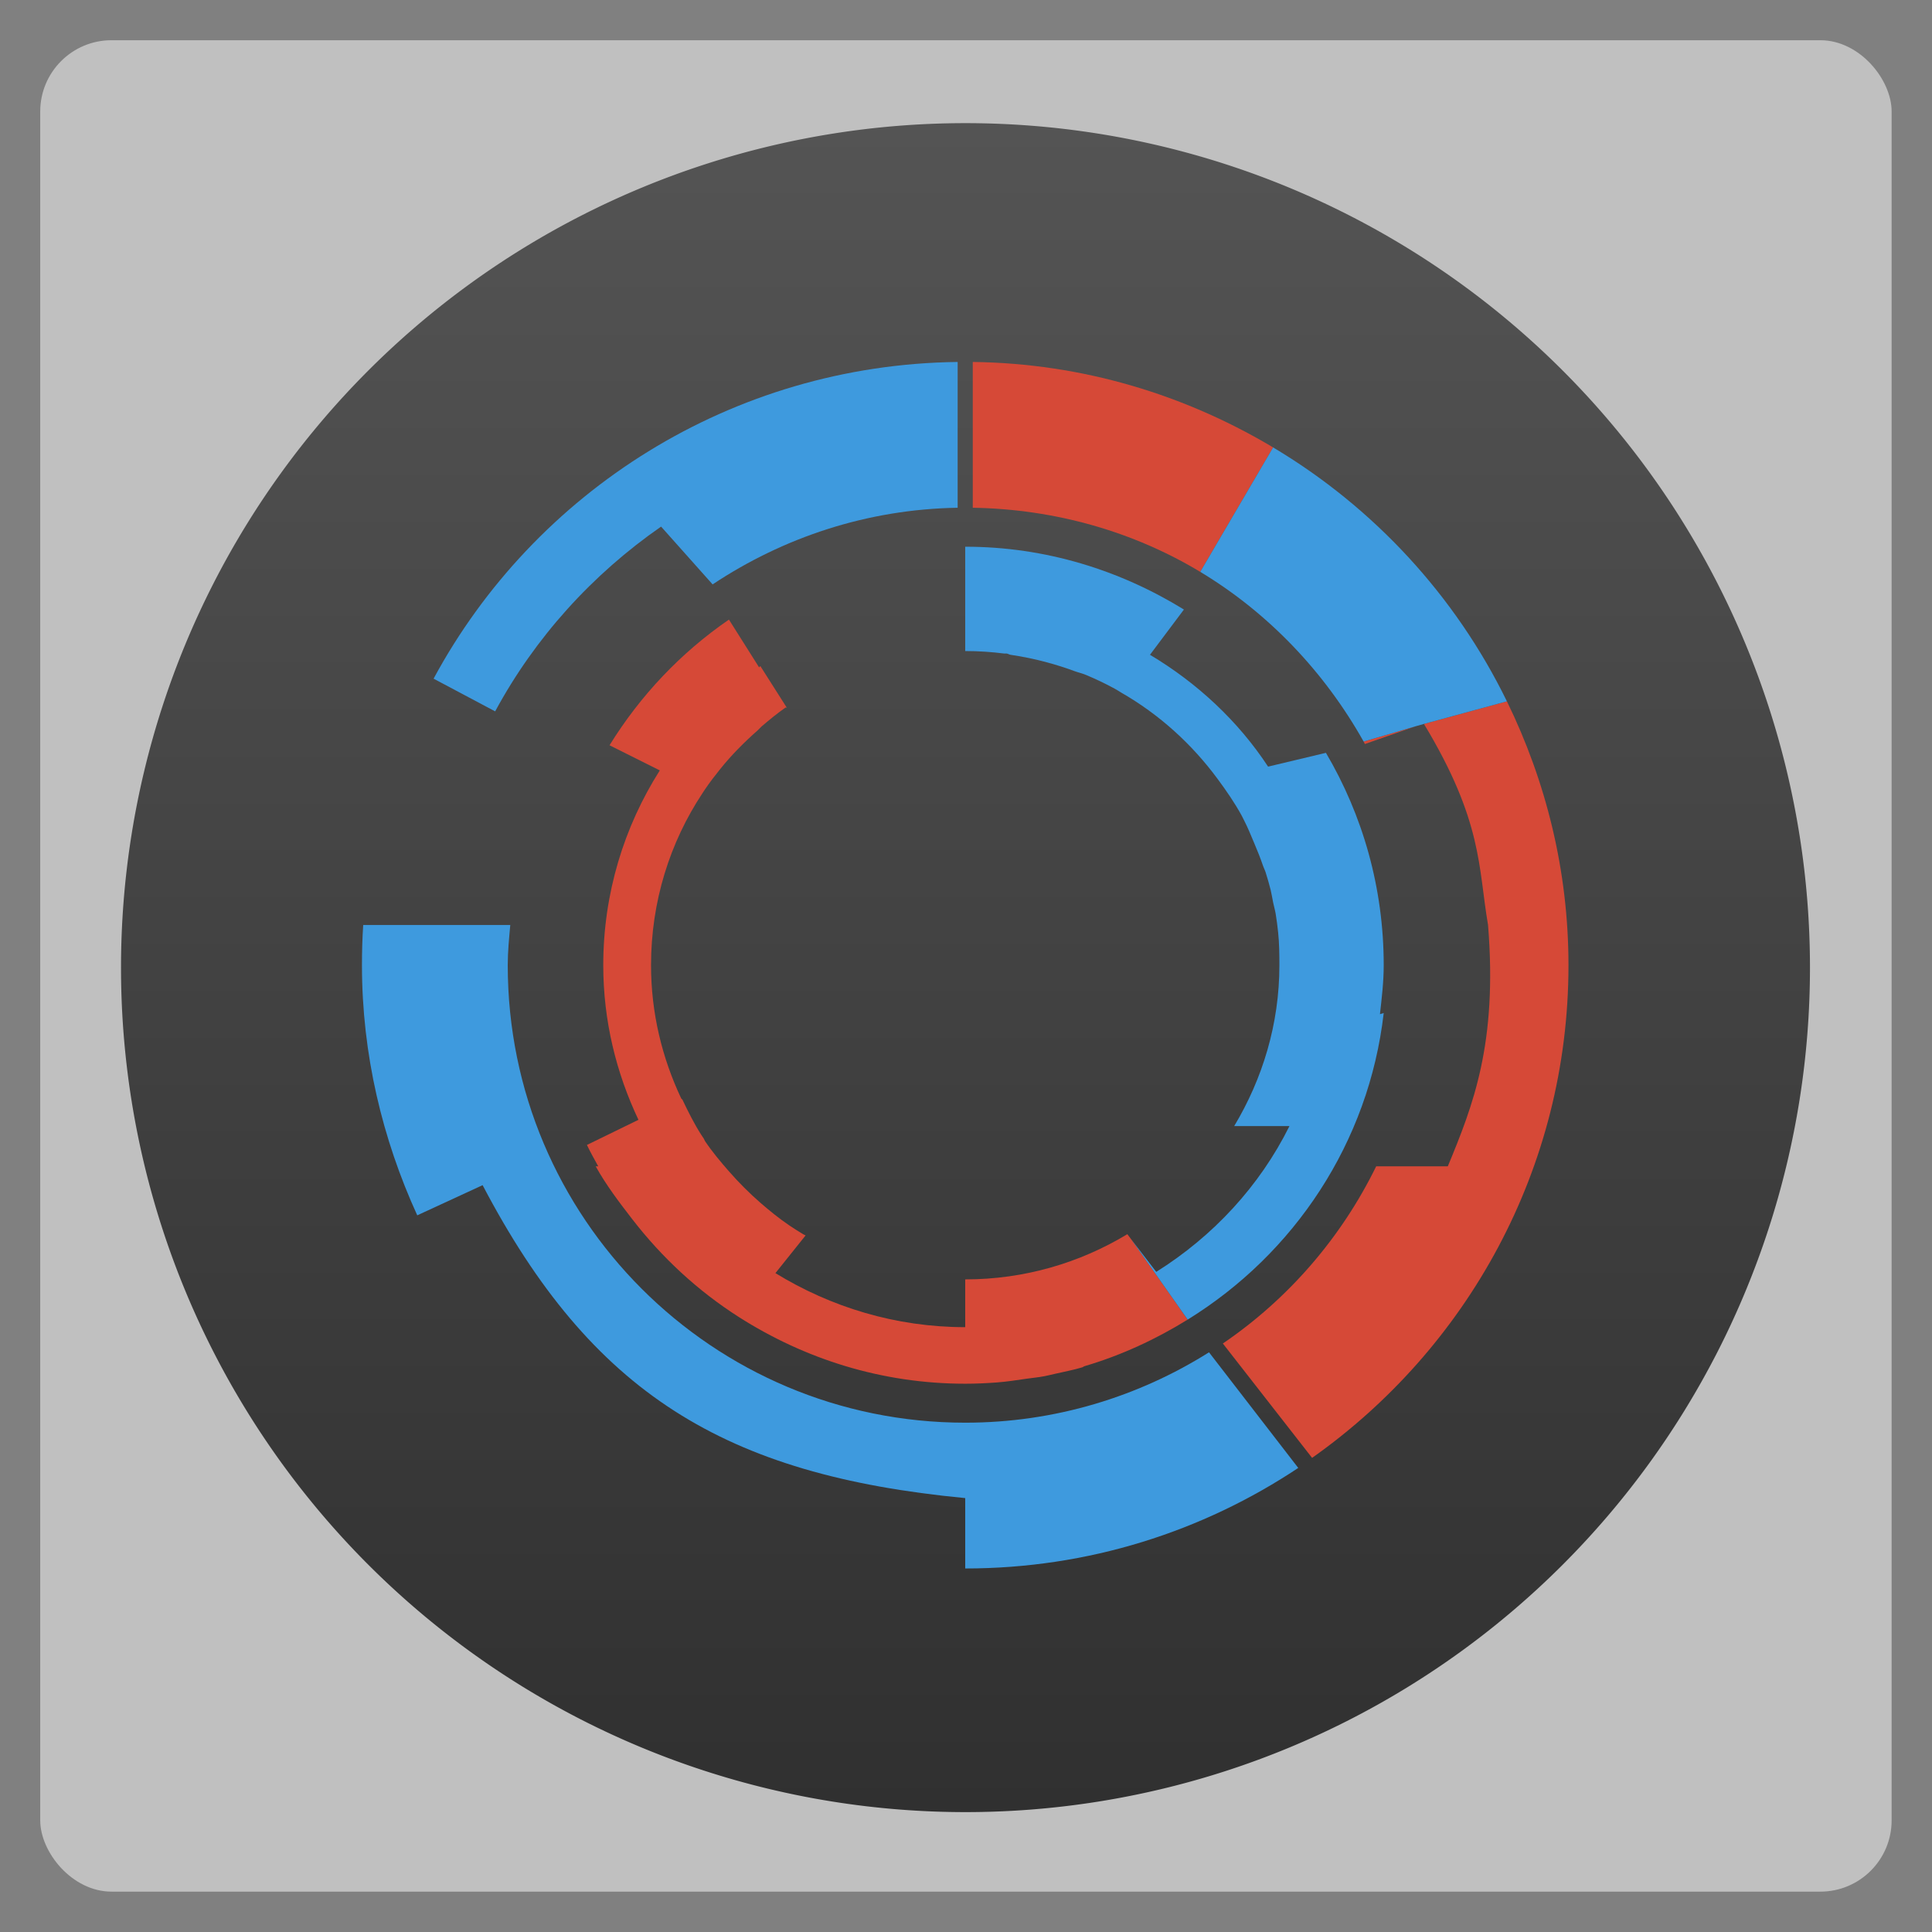<svg xmlns="http://www.w3.org/2000/svg" xmlns:xlink="http://www.w3.org/1999/xlink" width="48" viewBox="0 0 13.547 13.547" height="48">
 <rect x="0" y="0" width="13.547" height="13.547" fill="#808080" stroke="none"/>
 <defs>
  <linearGradient id="0">
   <stop stop-color="#303030"/>
   <stop offset="1" stop-color="#545454"/>
  </linearGradient>
  <linearGradient xlink:href="#0" id="1" x1="35.38" x2="95.5" gradientUnits="userSpaceOnUse"/>
 </defs>
 <rect height="12.982" rx="0.5" y="0.282" x="0.282" width="12.982" opacity="0.5" fill="#ffffff" fill-rule="evenodd"/>
 <path d="m 95.495,19.812 a 30.058,30.058 0 1 1 -60.116,0 30.058,30.058 0 1 1 60.116,0 z" transform="matrix(0,-0.197,0.197,0,2.867,19.676)" fill="url(#1)"/>
 <path d="M 24.188 9 L 24.188 12.625 C 26.251 12.659 28.192 13.225 29.844 14.219 L 31.656 11.125 C 29.462 9.816 26.92 9.034 24.188 9 z M 33.438 12.375 C 33.718 12.603 33.987 12.846 34.25 13.094 C 33.985 12.844 33.72 12.605 33.438 12.375 z M 35.312 14.188 C 35.453 14.349 35.585 14.52 35.719 14.688 C 35.584 14.519 35.454 14.35 35.312 14.188 z M 37.469 17.438 L 35.406 18 C 36.873 20.43 36.754 21.569 37 23 C 37.239 25.953 36.625 27.487 36 29 L 34.219 29 C 33.349 30.778 32.031 32.3 30.406 33.406 L 32.625 36.25 C 36.471 33.534 39 29.066 39 24 C 39 21.643 38.438 19.422 37.469 17.438 z M 35.188 18.062 L 33.906 18.438 C 33.918 18.458 33.926 18.48 33.938 18.5 L 35.188 18.062 z " transform="scale(0.282,0.282)" fill="#d64937"/>
 <path d="M 18.125 15.406 C 16.928 16.229 15.922 17.292 15.156 18.531 L 16.406 19.156 C 15.517 20.556 15 22.219 15 24 C 15 25.38 15.322 26.676 15.875 27.844 L 14.594 28.469 C 14.678 28.647 14.781 28.828 14.875 29 L 14.812 29 C 15.071 29.467 15.394 29.892 15.719 30.312 C 16.459 31.27 17.35 32.097 18.375 32.75 C 20.001 33.786 21.917 34.406 24 34.406 C 24.263 34.406 24.523 34.394 24.781 34.375 C 25.035 34.356 25.283 34.317 25.531 34.281 C 25.681 34.259 25.821 34.248 25.969 34.219 C 26.064 34.201 26.155 34.177 26.25 34.156 C 26.469 34.107 26.693 34.063 26.906 34 C 26.928 33.994 26.947 33.975 26.969 33.969 C 27.88 33.701 28.742 33.3 29.531 32.812 L 28.125 30.812 L 28.031 30.688 C 26.854 31.399 25.475 31.812 24 31.812 L 24 33 C 22.271 33 20.656 32.5 19.281 31.656 L 20.031 30.719 C 20.011 30.707 19.988 30.699 19.969 30.688 C 19.852 30.617 19.737 30.545 19.625 30.469 C 19.368 30.295 19.14 30.108 18.906 29.906 C 18.633 29.668 18.363 29.398 18.125 29.125 C 17.912 28.881 17.713 28.645 17.531 28.375 C 17.519 28.356 17.512 28.331 17.5 28.312 C 17.479 28.281 17.458 28.251 17.438 28.219 C 17.261 27.944 17.111 27.641 16.969 27.344 C 16.963 27.331 16.943 27.325 16.938 27.312 C 16.463 26.304 16.188 25.189 16.188 24 C 16.188 22.416 16.658 20.943 17.469 19.719 C 17.49 19.687 17.51 19.656 17.531 19.625 C 17.648 19.453 17.776 19.286 17.906 19.125 C 18.188 18.773 18.506 18.454 18.844 18.156 C 18.877 18.127 18.904 18.091 18.938 18.062 C 19.126 17.902 19.327 17.736 19.531 17.594 C 19.538 17.589 19.556 17.599 19.562 17.594 L 18.906 16.562 C 18.894 16.571 18.887 16.585 18.875 16.594 L 18.125 15.406 z M 34.406 25.188 C 34.36 25.591 34.279 25.987 34.188 26.375 C 34.279 25.986 34.36 25.592 34.406 25.188 z M 34.188 26.375 C 34.111 26.697 34.043 27.003 33.938 27.312 C 34.039 27.011 34.114 26.688 34.188 26.375 z M 32.812 29.594 C 32.602 29.918 32.37 30.233 32.125 30.531 C 32.371 30.23 32.601 29.922 32.812 29.594 z M 32.125 30.531 C 31.758 30.979 31.373 31.4 30.938 31.781 C 31.371 31.401 31.76 30.977 32.125 30.531 z " transform="scale(0.282,0.282)" fill="#d64937"/>
 <path d="M 31.656 11.125 L 29.844 14.219 C 31.539 15.239 32.934 16.708 33.906 18.438 L 35.188 18.062 L 35.406 18 L 37.469 17.438 C 36.185 14.808 34.157 12.617 31.656 11.125 z " transform="scale(0.282,0.282)" fill="#3e9ade"/>
 <path d="M 23.812 9 C 18.181 9.069 13.287 12.231 10.781 16.875 L 12.312 17.688 C 13.305 15.849 14.73 14.279 16.438 13.094 L 17.719 14.531 C 19.472 13.367 21.555 12.662 23.812 12.625 L 23.812 9 z " transform="scale(0.282,0.282)" fill="#3e9ade"/>
 <path d="M 9.031 23 C 9.009 23.332 9 23.662 9 24 C 9 26.22 9.509 28.323 10.375 30.219 L 12 29.469 C 14.707 34.629 18 36.677 24 37.25 L 24 39 C 27.066 39 29.906 38.079 32.281 36.5 L 30.062 33.625 C 28.309 34.729 26.226 35.375 24 35.375 C 17.714 35.375 12.625 30.286 12.625 24 C 12.625 23.66 12.658 23.332 12.688 23 L 9.031 23 z " transform="scale(0.282,0.282)" fill="#3e9ade"/>
 <path d="M 24 13.594 L 24 15 L 24 16 L 24 16.188 C 24.332 16.188 24.648 16.21 24.969 16.25 C 24.989 16.253 25.011 16.247 25.031 16.25 C 25.065 16.254 25.092 16.276 25.125 16.281 C 25.431 16.326 25.738 16.389 26.031 16.469 C 26.261 16.531 26.498 16.605 26.719 16.688 C 26.81 16.721 26.911 16.744 27 16.781 C 27.247 16.884 27.486 16.998 27.719 17.125 C 27.773 17.154 27.822 17.188 27.875 17.219 C 28.823 17.762 29.637 18.5 30.281 19.375 C 30.493 19.662 30.703 19.966 30.875 20.281 C 30.897 20.322 30.916 20.365 30.938 20.406 C 31.032 20.589 31.107 20.778 31.188 20.969 C 31.267 21.154 31.341 21.339 31.406 21.531 C 31.424 21.584 31.452 21.634 31.469 21.688 C 31.514 21.831 31.557 21.978 31.594 22.125 C 31.619 22.228 31.635 22.333 31.656 22.438 C 31.676 22.534 31.702 22.621 31.719 22.719 C 31.745 22.879 31.765 23.024 31.781 23.188 C 31.809 23.45 31.812 23.73 31.812 24 C 31.812 25.466 31.391 26.828 30.688 28 L 32.062 28 C 31.32 29.496 30.158 30.744 28.75 31.625 L 28.125 30.812 L 29.531 32.812 C 32.179 31.176 34.035 28.415 34.406 25.188 C 34.378 25.203 34.341 25.204 34.312 25.219 C 34.357 24.821 34.406 24.41 34.406 24 C 34.406 22.069 33.881 20.267 32.969 18.719 L 31.531 19.062 C 30.784 17.925 29.765 16.98 28.594 16.281 L 29.438 15.156 C 27.852 14.18 26.002 13.594 24 13.594 z " transform="scale(0.282,0.282)" fill="#3e9ade"/>
</svg>
